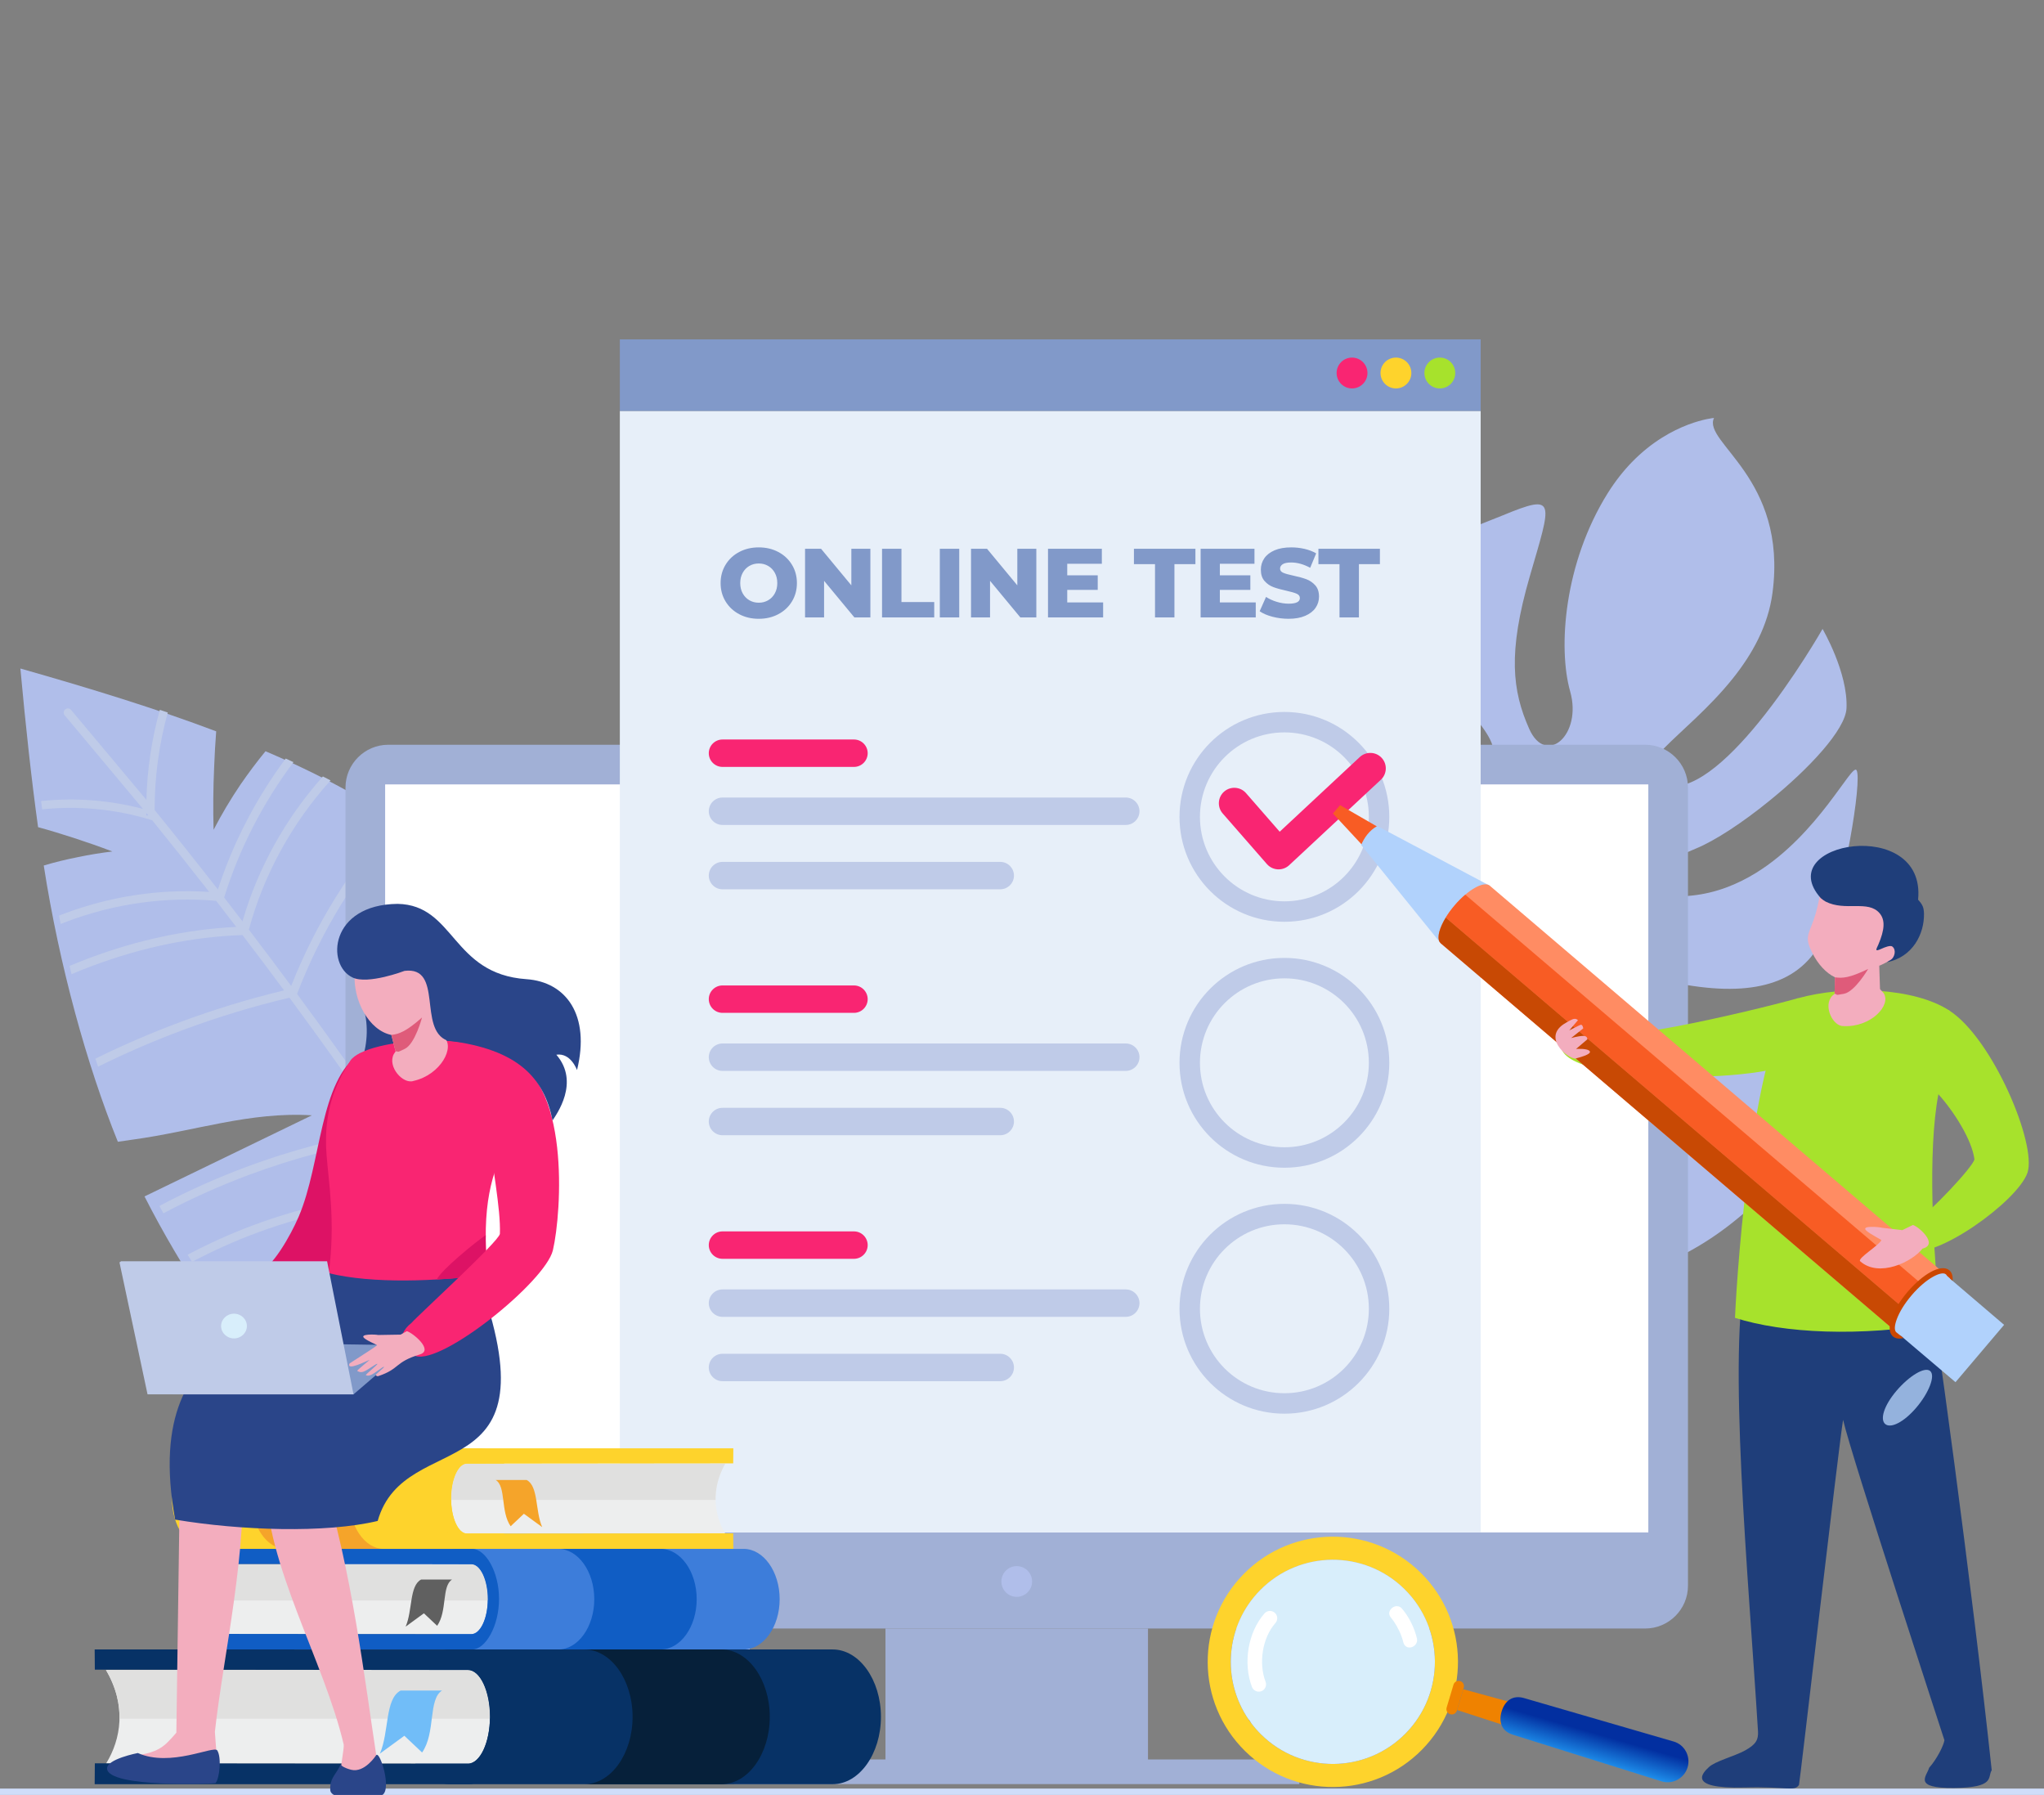 <?xml version="1.0" encoding="UTF-8"?>
<svg id="Layer_1" data-name="Layer 1" xmlns="http://www.w3.org/2000/svg" xmlns:xlink="http://www.w3.org/1999/xlink" viewBox="0 0 2278 2000">
  <rect x="0" y="0" width="2278" height="2000" fill="#808080" stroke="none"/>
  <defs>
    <clipPath id="clippath">
      <path d="m1851.77,1984.87l-165.8-51.98c-12.17-3.81-16.12-13.88-12.38-26.08,3.73-12.2,12.68-18.28,24.92-14.73l166.82,48.44c12.25,3.56,19.15,16.68,15.42,28.88-3.73,12.2-16.81,19.29-28.98,15.47" style="clip-rule: evenodd; fill: none;"/>
    </clipPath>
    <linearGradient id="linear-gradient" x1="1779.18" y1="1931.68" x2="1769" y2="1966.85" gradientUnits="userSpaceOnUse">
      <stop offset="0" stop-color="#022fa0"/>
      <stop offset=".68" stop-color="#187bdc"/>
      <stop offset="1" stop-color="#24a1fb"/>
    </linearGradient>
  </defs>
  <path d="m1986.47,1308.7c-51.91,60.39-128.69,114.66-210.58,115.52-156.87,1.56-181.88-150.59-181.88-150.59,0,0-33.24,91.54-157.93,86.67-124.77-4.9-201.82-160.59-181.13-241.59,21.32-83.32,50.05-66.95,104.87-48.52,54.9,18.45,137.05,120.05,180.51,90.99,43.46-29.05-16.58-54.89-114.58-87.18-98.07-32.32-156.32-97.83-128.52-184.16,27.77-86.26,104.14-137.67,116.43-57.56,12.25,80.19,81.68,196.11,149.93,200.82,68.25,4.7,53.74-60.9-23.55-77.16-77.21-16.23-96.98-88.05-113.28-164.65-16.37-76.62,20.15-129.37,88.91-154.09,68.75-24.72,24.33,41.65,58.79,176.14,34.47,134.5,83.63,69.87,90.05,31.98,6.53-37.93-65.28-68.22-74.83-155.44-9.58-87.14,23.98-90.46,84.78-115.5,60.84-25.1,54.92-16.65,30.33,68.25-24.56,84.83-19.31,127.21-.54,169.46,18.78,42.26,59.41,6.71,45.66-41.68-13.68-48.37-6.97-142.81,41.9-220.95,8.64-13.76,17.87-25.24,27.24-34.86,44.04-45.05,91.19-48.89,91.19-48.89-13.17,27.3,82.13,66.63,65.18,194.82-4.88,37.02-22.78,68.59-44.14,95.32-52.54,65.82-125.94,102.41-78.64,118.72,31.25,10.74,72.51-26.88,107.46-69.75,39.55-48.58,71.1-104.02,71.1-104.02,0,0,28.51,48.66,26.69,88.4-1.11,23.86-41.99,67.65-86.31,103.4-29.24,23.78-59.97,44.07-81.58,52.93-54.31,22.21-119.13,64.59-3.98,52.31,26.58-2.82,50.29-12.43,71.11-25.28,69.38-42.86,106.83-122.55,111.93-114.41,6.64,10.63-14.1,134.62-35.38,183.02-11.23,25.39-29.36,43.75-56.68,53.15-24.69,8.62-56.92,10.04-98.36,3.03-87.33-14.71-153.81,67.48-33.4,86.83,39.06,6.27,72.43-.13,100.25-9.51,58.12-19.62,92.54-52.41,105.7-10.94,9.32,29.34-17.32,89.68-64.7,144.95" style="fill: #b0beea;"/>
  <path d="m771.09,1383.19c16.68,51.93,29.55,105.38,38.28,159.24-37.38,11.37-73.84,25.76-108.91,42.8,37.31-8.28,75.87-11.01,113.89-8.34,14.67,111.43,34.42,259.52,9.58,364.85-72.8-25.42-168.5-96.68-237.75-140.76,26.2-21.69,52.97-42.37,80.54-62.02-39.95,9.68-79.17,22.14-117.44,37.41-68.61-47.28-133.37-102.62-191.31-163.97,44.74-32.98,94.13-60.04,143.1-86.84-64.02,2.83-127.53,15.26-188.04,36.56-24.72-29.14-47.76-59.22-69.13-90.33-3.57-5.2-7.05-10.43-10.56-15.75-27.77-41.99-51.67-82.35-72.29-122.92,10.02-4.85,20.05-9.71,30.07-14.56,52.11-25.22,104.37-50.59,156.49-75.81-68.93-4.32-131.09,17.75-199.63,27.06-5.54.74-11.14,1.6-16.64,2.42l-.03-.09c-34.47-85.18-65.09-195.62-82.56-307.74,12.39-3.7,25.02-6.77,37.76-9.27,12.76-2.71,25.85-4.83,38.73-6.37-14.25-5.41-28.67-10.44-43.29-15.19-13-4.23-26.24-8.28-39.52-11.9-7.43-53.64-13.78-112.06-19.72-176.77,78.93,22.43,151.51,44.77,218.23,70-1.03,13.13-1.75,26.25-2.26,39.4-1.06,23.45-1.3,46.9-.64,70.31,8.96-17.31,18.93-34.08,29.92-50.31,8.81-12.77,18.06-25.19,27.95-37.23,70.37,30.1,133.71,65.16,190.86,109.36-8.56,15.63-16.88,31.37-25.44,47.01-21.8,40.35-43.66,80.52-65.43,120.95,26.5-30.47,54.28-59.68,83.3-87.73,15.98-15.44,32.39-30.52,49.15-45.23,44.24,39.93,84.28,86.63,120.7,142.53,20.32,31.29,39.31,64.21,56.47,98.52-11.89,12.99-23.78,25.99-35.76,39.02-28.47,31.2-56.84,62.37-85.38,93.4,42.4-19.26,84.82-38.72,127.22-57.98,7.86-3.54,15.6-7.13,23.37-10.64,13.5,31.59,25.54,63.93,36.09,96.92" style="fill: #b0beea;"/>
  <path d="m163.05,905.92l2.17,2.67-2.13.04c-.02-.9-.03-1.8-.04-2.71m312.38,423.69l.44.66-.61-.24.17-.42ZM72.05,796.99c7.21,8.72,80.1,95.55,87.25,104.32-36.77-9.74-75.47-12.72-113.5-8.75l1.2,9.25c40.12-4.15,81.04-.34,119.41,11.2l3.19.96c21.44,26.42,42.61,53.04,63.54,79.85-55.75-3.62-110.3,5.09-160.84,23.91-2.18.81-4.35,1.64-6.51,2.49.6,3.12,1.2,6.23,1.8,9.32,2.64-1.05,5.3-2.07,7.97-3.07,51.89-19.32,108.05-27.73,165.33-22.72,7.51,9.66,14.98,19.36,22.42,29.08-55.25,2.62-110.25,14.77-162.74,34.32-7.73,2.88-15.41,5.92-23.02,9.11.71,3.08,1.43,6.15,2.16,9.2,7.97-3.37,16.01-6.56,24.11-9.58,53.74-20.01,110.09-32.11,166.42-34,15.6,20.44,31.05,40.98,46.35,61.64-39.34,9.48-78.12,21.33-116.04,35.45-32.08,11.95-63.56,25.52-94.25,40.66.99,2.98,1.99,5.96,3,8.92,30.76-15.22,62.32-28.86,94.51-40.84,38.81-14.45,78.52-26.5,118.8-36.04,35.93,48.68,71.04,97.96,105.34,147.79-52.75,8.74-104.12,22.42-153.44,40.79-33.28,12.39-65.64,26.92-96.86,43.5,1.47,2.73,2.97,5.45,4.48,8.18,30.82-16.37,62.77-30.7,95.64-42.94,50.11-18.66,102.36-32.44,156.04-41.03,13.48,19.67,26.83,39.43,40.05,59.27-65.21,2.06-130.12,15.06-191.37,37.87-25.16,9.37-49.71,20.4-73.41,33,1.62,2.65,3.26,5.29,4.91,7.95,23.17-12.29,47.16-23.05,71.75-32.21,62.05-23.12,127.93-35.98,193.97-37.44h.24c25.14,37.87,49.8,76.06,73.98,114.55-72.42,8.58-143.84,25.94-212.23,51.41-15.68,5.84-31.21,12.11-46.55,18.79,2.02,2.51,4.06,5.02,6.11,7.51,14.41-6.23,28.98-12.09,43.7-17.57,69.09-25.73,141.3-43.09,214.46-51.4,11.69,18.68,23.26,37.43,34.73,56.24-21.63,5.71-42.98,12.49-63.95,20.3-53.33,19.86-104.19,46.36-150.92,78.71,2.23,2.24,4.48,4.47,6.73,6.69,45.69-31.46,95.38-57.26,147.45-76.65,21.55-8.02,43.5-14.94,65.75-20.72,11.75,19.36,23.38,38.8,34.89,58.3-42.75,4.45-84.93,14.44-125.23,29.44-30.59,11.39-60.1,25.67-87.98,42.63,2.4,2.18,4.82,4.36,7.24,6.52,26.66-16.01,54.82-29.55,83.99-40.41,40.91-15.23,83.78-25.19,127.19-29.33,16.01,27.25,31.78,54.63,47.32,82.15-48.63.07-97.26,9.09-142.93,26.1-15.35,5.72-30.36,12.33-44.93,19.81,2.75,2.1,5.51,4.19,8.28,6.26,12.97-6.48,26.3-12.27,39.9-17.33,46.29-17.24,95.71-26.08,144.95-25.48,18.46,32.84,36.57,65.86,54.35,99.06-30.25-.38-60.59,5.02-89,15.6-9.18,3.42-18.16,7.38-26.87,11.87l8.91,5.97c6.92-3.37,14-6.4,21.22-9.09,28.97-10.79,60.04-15.98,90.8-14.89,60.55,113.61-5.6,32.08,46.82,149.62h10.2c-52.98-119.03,12.52-38.94-48.77-153.94,15.08-25.43,36.25-47.37,61.09-63.82-.24-3.53-.5-7.07-.76-10.6-26.29,16.49-48.9,38.76-65.42,64.88-17.82-33.27-35.97-66.37-54.47-99.27,31.48-31.13,68.24-57.08,108.19-76.56l-1.24-9.75c-41.19,19.69-79.12,46.09-111.69,77.89-15.87-28.12-31.99-56.11-48.36-83.95,34.57-51.72,83.17-94.42,139.02-122.74-.69-3.12-1.41-6.25-2.13-9.36-56.81,28.36-106.37,71.14-142.13,123.21-11.21-18.98-22.53-37.9-33.96-56.75,46.67-48.95,101.55-90.26,161.71-121.7-.88-3.05-1.77-6.09-2.68-9.12-60.97,31.64-116.62,73.23-164.05,122.57-11.61-19.07-23.34-38.08-35.19-57.01,48.01-56.6,108.65-102.87,176.11-134.6-1.09-2.93-2.19-5.84-3.3-8.75-68.03,31.89-129.25,78.27-177.99,135.07-24.96-39.72-50.42-79.13-76.39-118.21,33.45-82.54,85.74-157.7,151.46-218.75-1.75-2.63-3.5-5.24-5.27-7.83-65.66,60.71-118.17,135.24-152.43,217.23-12.77-19.13-25.65-38.19-38.66-57.16,35.91-80.26,85.91-154.46,146.94-218.52-2.02-2.4-4.04-4.79-6.08-7.15-60.74,63.61-110.73,137.13-147.04,216.69-33.79-49.08-68.38-97.62-103.76-145.59,26.65-69.76,66.59-134.66,116.97-190.38-2.59-1.77-5.2-3.52-7.82-5.25-49.38,54.86-88.82,118.42-115.7,186.74-15.57-21.02-31.29-41.93-47.16-62.72,16.5-61.3,48.15-118.75,91.05-166.3-2.84-1.49-5.69-2.96-8.56-4.42-41.45,46.48-72.45,102.03-89.59,161.44-6.79-8.86-13.6-17.71-20.45-26.53,16.78-54.01,43.08-105.28,77.25-150.86-2.88-1.33-5.76-2.66-8.67-3.98-32.93,44.27-58.58,93.75-75.53,145.89-23.19-29.75-46.69-59.25-70.5-88.52-.12-36.6,4.84-73.27,14.62-108.67l-8.85-2.99c-9.08,32.71-14.14,66.49-14.97,100.34-6.05-7.4-77.83-92.85-83.92-100.22-1.64-1.99-4.58-2.27-6.56-.62-1.99,1.64-2.27,4.58-.62,6.56Z" style="fill: #bfcbe8;"/>
  <path d="m432.7,829.84h1400.87c26.21,0,47.65,21.44,47.65,47.65v889.44c0,26.21-21.44,47.65-47.65,47.65H432.7c-26.21,0-47.65-21.44-47.65-47.65v-889.44c0-26.21,21.44-47.65,47.65-47.65" style="fill: #a1b0d6; fill-rule: evenodd;"/>
  <path d="m429.39,874.03h1407.48c.09,0,.16.07.16.16v833.15c0,.09-.07.16-.16.16H429.39c-.09,0-.16-.07-.16-.16v-833.15c0-.09.07-.16.16-.16" style="fill: #fff; fill-rule: evenodd;"/>
  <path d="m986.83,1814.58h292.6v145.87h154.89c7.51,0,13.67,6.11,13.74,13.61h0v13.86h-629.85v-13.86h0c.07-7.5,6.22-13.61,13.74-13.61h154.89v-145.87Z" style="fill: #a1b0d6; fill-rule: evenodd;"/>
  <path d="m1133.13,1745.06c9.46,0,17.12,7.66,17.12,17.12s-7.66,17.12-17.12,17.12-17.12-7.66-17.12-17.12,7.66-17.12,17.12-17.12" style="fill: #b0beea; fill-rule: evenodd;"/>
  <rect y="1992.93" width="2355.96" height="7.26" style="fill: #cfddf9;"/>
  <rect x="690.8" y="457.85" width="959.38" height="1249.64" style="fill: #e7eff9;"/>
  <path d="m1497.99,843.64c-17.03-17.03-40.56-27.57-66.55-27.57s-49.52,10.53-66.55,27.57c-17.03,17.03-27.57,40.56-27.57,66.55s10.53,49.52,27.57,66.55c17.03,17.03,40.56,27.57,66.55,27.57s49.52-10.53,66.55-27.57c17.03-17.03,27.57-40.56,27.57-66.55s-10.53-49.52-27.57-66.55m-66.55-50.34c32.28,0,61.5,13.08,82.66,34.24,21.16,21.15,34.24,50.38,34.24,82.66s-13.09,61.5-34.24,82.66c-21.15,21.15-50.38,34.24-82.66,34.24s-61.5-13.09-82.66-34.24c-21.15-21.15-34.24-50.38-34.24-82.66s13.09-61.5,34.24-82.66c21.15-21.15,50.38-34.24,82.66-34.24Z" style="fill: #bfcbe8;"/>
  <path d="m1492.85,628.61h-23.5v-17.16h68.53v17.16h-23.39v59.35h-21.64v-59.35Zm-56.73,60.88c-6.19,0-12.21-.77-18.04-2.3-5.83-1.53-10.57-3.57-14.21-6.12l7.1-15.96c3.42,2.26,7.4,4.08,11.91,5.46,4.52,1.38,8.96,2.08,13.34,2.08,8.31,0,12.46-2.08,12.46-6.23,0-2.19-1.18-3.81-3.55-4.86-2.37-1.06-6.18-2.17-11.42-3.33-5.76-1.24-10.57-2.57-14.43-3.99-3.86-1.42-7.18-3.7-9.95-6.83-2.77-3.13-4.15-7.36-4.15-12.68,0-4.66,1.28-8.87,3.83-12.62,2.55-3.75,6.36-6.72,11.42-8.91,5.06-2.19,11.28-3.28,18.64-3.28,5.03,0,9.98.56,14.87,1.69,4.88,1.13,9.18,2.79,12.9,4.97l-6.67,16.07c-7.29-3.94-14.36-5.9-21.21-5.9-4.3,0-7.43.64-9.4,1.91-1.97,1.28-2.95,2.93-2.95,4.97s1.17,3.57,3.5,4.59c2.33,1.02,6.08,2.08,11.26,3.17,5.83,1.24,10.66,2.57,14.48,3.99,3.83,1.42,7.14,3.68,9.95,6.78,2.81,3.1,4.21,7.31,4.21,12.62,0,4.59-1.28,8.74-3.83,12.46-2.55,3.72-6.38,6.69-11.48,8.91-5.1,2.22-11.29,3.33-18.58,3.33Zm-36.62-18.25v16.72h-61.43v-76.51h60.01v16.72h-38.58v12.9h33.99v16.18h-33.99v13.99h40.01Zm-112.26-42.63h-23.5v-17.16h68.53v17.16h-23.39v59.35h-21.64v-59.35Zm-57.83,42.63v16.72h-61.43v-76.51h60.01v16.72h-38.58v12.9h33.99v16.18h-33.99v13.99h40.01Zm-74.44-59.79v76.51h-17.82l-33.77-40.77v40.77h-21.2v-76.51h17.82l33.78,40.77v-40.77h21.2Zm-107.56,0h21.64v76.51h-21.64v-76.51Zm-64.39,0h21.64v59.35h36.51v17.16h-58.15v-76.51Zm-13.01,0v76.51h-17.82l-33.78-40.77v40.77h-21.2v-76.51h17.82l33.78,40.77v-40.77h21.2Zm-124.39,60.12c3.86,0,7.36-.91,10.49-2.73,3.13-1.82,5.61-4.39,7.43-7.71,1.82-3.32,2.73-7.12,2.73-11.42s-.91-8.11-2.73-11.42c-1.82-3.32-4.3-5.88-7.43-7.71-3.13-1.82-6.63-2.73-10.49-2.73s-7.36.91-10.49,2.73c-3.13,1.82-5.61,4.39-7.43,7.71-1.82,3.32-2.73,7.12-2.73,11.42s.91,8.11,2.73,11.42c1.82,3.32,4.3,5.88,7.43,7.71,3.13,1.82,6.63,2.73,10.49,2.73Zm0,17.93c-8.09,0-15.36-1.71-21.81-5.14-6.45-3.43-11.51-8.16-15.19-14.21-3.68-6.05-5.52-12.86-5.52-20.44s1.84-14.39,5.52-20.44c3.68-6.05,8.74-10.78,15.19-14.21,6.45-3.43,13.72-5.14,21.81-5.14s15.36,1.71,21.81,5.14c6.45,3.42,11.51,8.16,15.19,14.21,3.68,6.05,5.52,12.86,5.52,20.44s-1.84,14.39-5.52,20.44c-3.68,6.05-8.74,10.78-15.19,14.21-6.45,3.42-13.72,5.14-21.81,5.14Z" style="fill: #8199c9;"/>
  <path d="m1426.2,926.76l89.25-83.22c6.97-6.47,17.9-6.08,24.38.89,6.48,6.97,6.09,17.91-.89,24.39l-102.39,95.42-.25.21c-7.13,6.24-18.08,5.51-24.32-1.61l-49.33-56.46c-6.25-7.13-5.52-18.09,1.62-24.33,7.13-6.24,18.08-5.51,24.32,1.61l37.62,43.11Z" style="fill: #f92572; fill-rule: evenodd;"/>
  <path d="m1497.99,1117.69c-17.03-17.03-40.56-27.57-66.55-27.57s-49.52,10.53-66.55,27.57c-17.03,17.03-27.57,40.56-27.57,66.55s10.53,49.52,27.57,66.55c17.03,17.03,40.56,27.57,66.55,27.57s49.52-10.53,66.55-27.57c17.03-17.03,27.57-40.56,27.57-66.55s-10.53-49.52-27.57-66.55m-66.55-50.34c32.28,0,61.5,13.09,82.66,34.24,21.15,21.15,34.24,50.38,34.24,82.66s-13.09,61.5-34.24,82.66c-21.15,21.16-50.38,34.24-82.66,34.24s-61.5-13.09-82.66-34.24c-21.15-21.15-34.24-50.38-34.24-82.66s13.09-61.5,34.24-82.66c21.15-21.15,50.38-34.24,82.66-34.24Z" style="fill: #bfcbe8;"/>
  <path d="m1497.99,1391.74c-17.03-17.03-40.56-27.57-66.55-27.57s-49.52,10.53-66.55,27.57c-17.03,17.03-27.57,40.56-27.57,66.55s10.53,49.52,27.57,66.55c17.03,17.03,40.56,27.57,66.55,27.57s49.52-10.53,66.55-27.57c17.03-17.03,27.57-40.56,27.57-66.55s-10.53-49.52-27.57-66.55m-66.55-50.34c32.28,0,61.5,13.08,82.66,34.24,21.16,21.15,34.24,50.38,34.24,82.66s-13.09,61.5-34.24,82.66c-21.15,21.15-50.38,34.24-82.66,34.24s-61.5-13.09-82.66-34.24c-21.15-21.15-34.24-50.38-34.24-82.66s13.09-61.5,34.24-82.66c21.15-21.15,50.38-34.24,82.66-34.24Z" style="fill: #bfcbe8;"/>
  <path d="m805.2,823.99h146.55c8.4,0,15.27,6.87,15.27,15.27s-6.87,15.27-15.27,15.27h-146.55c-8.4,0-15.27-6.87-15.27-15.27s6.87-15.27,15.27-15.27" style="fill: #f92572; fill-rule: evenodd;"/>
  <path d="m805.2,888.66h449.47c8.4,0,15.27,6.87,15.27,15.27s-6.87,15.27-15.27,15.27h-449.47c-8.4,0-15.27-6.87-15.27-15.27s6.87-15.27,15.27-15.27" style="fill: #bfcbe8; fill-rule: evenodd;"/>
  <path d="m805.2,960.36h309.58c8.4,0,15.27,6.87,15.27,15.27s-6.87,15.27-15.27,15.27h-309.58c-8.4,0-15.27-6.87-15.27-15.27s6.87-15.27,15.27-15.27" style="fill: #bfcbe8; fill-rule: evenodd;"/>
  <path d="m805.2,1098.04h146.55c8.4,0,15.27,6.87,15.27,15.27s-6.87,15.27-15.27,15.27h-146.55c-8.4,0-15.27-6.87-15.27-15.27s6.87-15.27,15.27-15.27" style="fill: #f92572; fill-rule: evenodd;"/>
  <path d="m805.2,1372.09h146.55c8.4,0,15.27,6.87,15.27,15.27s-6.87,15.27-15.27,15.27h-146.55c-8.4,0-15.27-6.87-15.27-15.27s6.87-15.27,15.27-15.27" style="fill: #f92572; fill-rule: evenodd;"/>
  <path d="m805.2,1162.71h449.47c8.4,0,15.27,6.87,15.27,15.27s-6.87,15.27-15.27,15.27h-449.47c-8.4,0-15.27-6.87-15.27-15.27s6.87-15.27,15.27-15.27" style="fill: #bfcbe8; fill-rule: evenodd;"/>
  <path d="m805.2,1436.75h449.47c8.4,0,15.27,6.87,15.27,15.27s-6.87,15.27-15.27,15.27h-449.47c-8.4,0-15.27-6.87-15.27-15.27s6.87-15.27,15.27-15.27" style="fill: #bfcbe8; fill-rule: evenodd;"/>
  <path d="m805.2,1234.4h309.58c8.4,0,15.27,6.87,15.27,15.27s-6.87,15.27-15.27,15.27h-309.58c-8.4,0-15.27-6.87-15.27-15.27s6.87-15.27,15.27-15.27" style="fill: #bfcbe8; fill-rule: evenodd;"/>
  <path d="m805.2,1508.45h309.58c8.4,0,15.27,6.87,15.27,15.27s-6.87,15.27-15.27,15.27h-309.58c-8.4,0-15.27-6.87-15.27-15.27s6.87-15.27,15.27-15.27" style="fill: #bfcbe8; fill-rule: evenodd;"/>
  <rect x="690.8" y="378.16" width="959.38" height="79.7" style="fill: #8199c9;"/>
  <path d="m1506.82,398.44c9.49,0,17.19,7.69,17.19,17.19s-7.7,17.19-17.19,17.19-17.19-7.69-17.19-17.19,7.69-17.19,17.19-17.19" style="fill: #f92572; fill-rule: evenodd;"/>
  <path d="m1555.74,398.44c9.49,0,17.19,7.69,17.19,17.19s-7.69,17.19-17.19,17.19-17.19-7.69-17.19-17.19,7.69-17.19,17.19-17.19" style="fill: #fed32c; fill-rule: evenodd;"/>
  <path d="m1604.66,398.44c9.49,0,17.19,7.69,17.19,17.19s-7.69,17.19-17.19,17.19-17.19-7.69-17.19-17.19,7.69-17.19,17.19-17.19" style="fill: #a7e22c; fill-rule: evenodd;"/>
  <path d="m1946.52,1413.08c-21.53,94.48,1.99,341.58,12.75,516.25.41,8.7-1.69,14.19-14.61,21.23-11.58,6.33-33.24,11.88-40.09,18.43-4.94,4.72-27.8,24.5,39.87,22.72,48.07-1.26,55.36,4.91,60.51-2.9.72-1.09,44.14-376.67,49.14-406.76,8.59,38.35,112.97,356.79,112.94,357-.8,5.79-8.49,21.16-17.05,30.72-2.62,9.38-18.87,22.87,27.73,22.47,46.61-.4,37.03-12.18,42.02-19.74-20.68-194.49-64.99-524-75.42-575.75l-2.91-2.69c-8.31-332.91-171.36-219.25-155.44-17.71,1.8,22.77-31.44,5.34-39.44,36.74" style="fill: #1f3e7a; fill-rule: evenodd;"/>
  <path d="m2009.41,1175.99c-14.8,32.48-277.75,35.41-269.49-13.28,2.78-16.36,10.91-24.14,19.02-12.87,14.7,19.56,191.89-22.92,244.06-37.35,4.9-3.16,20.73,41.93,6.4,63.5" style="fill: #a7e22c; fill-rule: evenodd;"/>
  <path d="m2160.29,1219.26c-12.05,64.28-6.37,171.58,2.74,254.96-90.71,15.58-175.24,11.44-229.41-5.8,2.54-59.86,21.47-318.57,69.39-355.93,54.4-15.25,130.86-11.74,169.44,13.47,4.13,2.7-10.75,85.72-12.16,93.3" style="fill: #a7e22c; fill-rule: evenodd;"/>
  <path d="m2019.69,1061.66c6.38,12.7,15.31,22.48,25.28,27.26l-.34,18.45-2.69,2.28c-10.51,11.26.87,34.39,12.84,33.68,30.27,1.49,53.52-23.33,44.42-36.81l-3.95-4.41-.87-26.11c1.56-.09,12.93-6.55,16.32-7.59,3.38-1.04,8.35-7.56,8.68-14.45.33-6.88-10.31-4.65-10.31-4.65,12.89-17.63,27.48-32.04,8.56-47.92-18.92-15.88-62.38-25.15-62.38-25.15l-26.16-9.07c3.33,9.03-1.12,39.14-7.84,57.94-6.02,16.87-10.11,19.49-1.55,36.53" style="fill: #f3adbe;"/>
  <path d="m2082.05,1079.64s-14.8,25.38-26.95,27.67c-12.15,2.3-5.94.6-10.47.06l.34-18.45c8.37,1.35,16.57.68,37.08-9.29" style="fill: #df5b7a; fill-rule: evenodd;"/>
  <path d="m2034.52,1004.55c22.04,11.29,47.42-2.1,60.26,13.01,6.36,7.49,5.72,18.28-1.4,34.95-2.1,4.91-4.9,8.53,3.4,4.69,3.81-1.76,10.08-4.23,12.22-2.5,4.77,3.85,2.36,11.95-1.44,14.56-1.7,1.16-4.91,2.9-4.91,2.9,29.65-5.62,42-32.37,41.59-53.91-.14-7.3-1.56-10.17-6.57-15.79,9.35-93.8-164.32-64.31-108.41-1.7,1.58,1.39,3.34,2.66,5.27,3.77" style="fill: #1f3e7a; fill-rule: evenodd;"/>
  <path d="m2172.45,1125.96c48.24,31.13,97.76,148.85,87.13,180.77-11.06,32.05-103.33,97.66-130.88,86.13-12.94-5.42-5.89-15.81.79-26.77,24.84-17.86,69.32-66.23,70.99-74.19-2.61-21.39-22.54-53.13-40.45-72.94-27.12-30-32.8-111.59,12.42-93.01" style="fill: #a7e22c; fill-rule: evenodd;"/>
  <polygon points="1493.5 897.12 1485.53 906.46 1524.15 948.05 1543.11 925.8 1493.5 897.12" style="fill: #f85c24; fill-rule: evenodd;"/>
  <path d="m1660.4,986.94l-125.44-66.55c-8.97,4.96-14.41,12.83-17.99,21.1l88.73,109.59,42.31-38.47,12.4-25.67Z" style="fill: #b1d2fc; fill-rule: evenodd;"/>
  <path d="m1605.7,1051.08l508.03,433.3,54.7-64.14-508.03-433.3c-6.58-5.62-24.17,4.19-39.27,21.9-15.11,17.71-22.01,36.62-15.43,42.24" style="fill: #ff8c63; fill-rule: evenodd;"/>
  <path d="m2144.12,1448.74l7.82-9.17-518.9-442.69c-3.98,3.38-8.03,7.41-11.91,11.96-3.86,4.52-7.18,9.13-9.89,13.57l518.91,442.7,13.96-16.37Z" style="fill: #f85c24; fill-rule: evenodd;"/>
  <path d="m2129.16,1442.14c-15.11,17.71-22.01,36.62-15.43,42.24,6.58,5.62,24.17-4.19,39.27-21.9,15.11-17.71,22.01-36.62,15.43-42.24-6.58-5.62-24.17,4.19-39.27,21.9" style="fill: #f4d81e; fill-rule: evenodd;"/>
  <path d="m2113.73,1484.38l-508.03-433.3-1.4-1.73c-2.84-5.13-.02-15.49,6.95-26.94l13.4,11.43,494.58,421.94c-7.83,12.9-10.39,24.42-5.5,28.59" style="fill: #c84904; fill-rule: evenodd;"/>
  <path d="m2179.37,1540.1l-60.79-51.6c-2.89.36-5.29-.13-7.01-1.59-7.1-6.06.35-26.46,16.65-45.56,16.29-19.1,35.26-29.68,42.36-23.63,1.78,1.52,2.65,3.95,2.69,7.03l60.27,51.46-54.18,63.9Z" style="fill: #b1d2fc; fill-rule: evenodd;"/>
  <path d="m2125.97,1439.44c-8.36,9.81-14.48,20.01-17.61,28.57-3.24,8.86-3.29,16.28.53,20.38l.02.1c.29.24.65.59.96.81,2.85,2.3,6.85,2.75,11.54,1.62l-7.64-6.14-.43-.27c-2.35-2.23-1.98-7.59.55-14.5,2.88-7.9,8.62-17.42,16.51-26.69l.08-.09c7.91-9.28,16.44-16.47,23.82-20.58,6.56-3.66,11.88-4.85,14.39-2.71.46.4.83.91,1.11,1.52l6.31,5.58c.45-5.05-.68-9.1-3.59-11.59l-.21-.18c-4.61-3.71-12.23-2.6-20.87,2.22-7.95,4.43-17.06,12.09-25.43,21.91l-.02.02Z" style="fill: #cb4700;"/>
  <path d="m2113.64,1549.65c-13.97,16.38-18.69,31.9-12.6,37.09,6.09,5.19,20.68-1.91,34.65-18.29,13.97-16.38,21.54-35.6,15.45-40.8-6.09-5.19-23.53,5.62-37.5,21.99" style="fill: #94b2dd; fill-rule: evenodd;"/>
  <path d="m1757.24,1179.07s16.64-3.98,14.59-7.6c-2.05-3.62-15.32-2.68-15.32-2.68l12.56-10.72s.45-3.97-4.82-3.82c-5.27.16-13.24,2.38-13.24,2.38l13.48-10.75s-.61-4.94-3.16-3.91c-2.55,1.03-12.4,6.15-12.4,6.15l9.67-11.38s-2.17-2.68-6.33-.88c-4.16,1.8-9.97,5.56-9.97,5.56-24.42,16.77,9.4,41.63,14.94,37.64" style="fill: #f3adbe;"/>
  <path d="m2131.92,1364.92l-11.81,5.74-22.45-2.59c-3.28-.96-24.07-2.85-17.79,3.04,4.41,4.14,17.06,10.21,16.84,10.76-2.11,5.54-27.13,20.33-23.57,23.5,20.95,18.63,58.02.7,69.45-14.1,18.23-4.52-3.92-24.38-10.67-26.35" style="fill: #f3adbe;"/>
  <path d="m230.05,1613.77h304.44c21.12,0,38.4,25.22,38.4,56.04h0c0,30.82-17.28,56.04-38.4,56.04H230.05c-21.12,0-38.4-25.22-38.4-56.04h0c0-30.82,17.28-56.04,38.4-56.04" style="fill: #fed32c; fill-rule: evenodd;"/>
  <path d="m318.49,1613.77h109.16c-21.12,0-38.41,25.22-38.41,56.04h0c0,30.82,17.28,56.04,38.41,56.04h-109.16c-21.12,0-38.41-25.22-38.41-56.04h0c0-30.82,17.28-56.04,38.41-56.04" style="fill: #f5a42a; fill-rule: evenodd;"/>
  <path d="m520.29,1708.77h287.99c-11.94-20.06-16.6-48.57,0-77.92h-287.99c-9.64,0-17.55,17.56-17.55,38.96s7.91,38.96,17.55,38.96" style="fill: #edeeee; fill-rule: evenodd;"/>
  <path d="m797.52,1671.32c-.22-12.75,2.87-26.52,10.76-40.47h-287.99c-9.64,0-17.55,17.56-17.55,38.96,0,.5,0,1.01.01,1.51h294.77Z" style="fill: #e0e0df; fill-rule: evenodd;"/>
  <path d="m817.28,1725.85h-297.95c-13.88,0-28.56-25.55-28.56-56.37s14.68-55.7,28.56-55.7h297.95l-.13,16.79-296.86.29c-9.64.01-17.55,17.56-17.55,38.96s7.91,38.96,17.55,38.96l296.86-.29.13,17.36Z" style="fill: #fed32c; fill-rule: evenodd;"/>
  <path d="m828.77,1725.85h-318.31c-22.09,0-40.15,25.22-40.15,56.04h0c0,30.82,18.07,56.04,40.15,56.04h318.31c22.08,0,40.15-25.22,40.15-56.04h0c0-30.82-18.07-56.04-40.15-56.04" style="fill: #3d7dda; fill-rule: evenodd;"/>
  <path d="m736.29,1725.85h-114.14c22.09,0,40.16,25.22,40.16,56.04h0c0,30.82-18.07,56.04-40.16,56.04h114.14c22.08,0,40.16-25.22,40.16-56.04h0c0-30.82-18.07-56.04-40.16-56.04" style="fill: #105dc4; fill-rule: evenodd;"/>
  <path d="m525.3,1820.85H224.18c12.49-20.06,17.36-48.57,0-77.92h301.12c10.08,0,18.35,17.56,18.35,38.96s-8.27,38.96-18.35,38.96" style="fill: #edeeee; fill-rule: evenodd;"/>
  <path d="m235.43,1783.4c.22-12.75-3-26.52-11.25-40.47h301.12c10.08,0,18.35,17.56,18.35,38.96,0,.5,0,1.01-.02,1.51H235.43Z" style="fill: #e0e0df; fill-rule: evenodd;"/>
  <path d="m214.77,1837.92h311.53c14.51,0,29.86-25.55,29.86-56.37s-15.35-55.7-29.86-55.7H214.77l.14,16.79,310.39.29c10.08.01,18.35,17.56,18.35,38.96s-8.27,38.96-18.35,38.96l-310.39-.29-.14,17.36Z" style="fill: #105dc4; fill-rule: evenodd;"/>
  <path d="m503.78,1760.03h-34.47c-13.22,6.94-9.4,34.45-17.25,52.47l20.36-14.87,14.77,13.92c11.45-16.34,4.9-44.21,16.59-51.52" style="fill: #606060; fill-rule: evenodd;"/>
  <path d="m928,1837.92h-426.4c-29.59,0-53.79,33.78-53.79,75.06h0c0,41.29,24.21,75.07,53.79,75.07h426.4c29.58,0,53.79-33.78,53.79-75.07h0c0-41.29-24.2-75.07-53.79-75.07" style="fill: #073266; fill-rule: evenodd;"/>
  <path d="m804.12,1837.92h-152.9c29.59,0,53.79,33.78,53.79,75.07h0c0,41.29-24.21,75.07-53.79,75.07h152.9c29.58,0,53.79-33.78,53.79-75.07h0c0-41.29-24.21-75.07-53.79-75.07" style="fill: #06203a; fill-rule: evenodd;"/>
  <path d="m521.48,1965.18H118.11c16.73-26.88,23.25-65.06,0-104.38h403.37c13.5,0,24.58,23.52,24.58,52.19s-11.07,52.19-24.58,52.19" style="fill: #edeeee; fill-rule: evenodd;"/>
  <path d="m133.18,1915.01c.3-17.08-4.02-35.52-15.07-54.21h403.37c13.5,0,24.58,23.52,24.58,52.19,0,.68,0,1.35-.02,2.02H133.18Z" style="fill: #e0e0df; fill-rule: evenodd;"/>
  <path d="m105.51,1988.05h417.32c19.44,0,40-34.22,40-75.51s-20.56-74.62-40-74.62H105.51l.18,22.49,415.79.39c13.5.01,24.58,23.52,24.58,52.19s-11.07,52.19-24.58,52.19l-415.79-.39-.18,23.26Z" style="fill: #073266; fill-rule: evenodd;"/>
  <path d="m492.65,1883.71h-46.17c-17.72,9.3-12.6,46.15-23.11,70.29l27.27-19.93,19.78,18.65c15.34-21.88,6.56-59.23,22.23-69.02" style="fill: #71bdf8; fill-rule: evenodd;"/>
  <path d="m552.52,1649.11h34.47c13.22,6.94,9.4,34.45,17.25,52.47l-20.36-14.87-14.77,13.92c-11.45-16.34-4.9-44.21-16.59-51.52" style="fill: #f5a42a; fill-rule: evenodd;"/>
  <path d="m1405.57,1932.74c44.74,44.1,116.77,43.58,160.87-1.17,44.1-44.74,43.58-116.77-1.17-160.87-44.74-44.1-116.77-43.58-160.87,1.17-44.1,44.74-43.58,116.77,1.17,160.87m-18.05,18.31c54.86,54.07,143.16,53.43,197.23-1.43,54.07-54.86,53.43-143.16-1.43-197.23-54.86-54.07-143.16-53.43-197.23,1.43-54.07,54.86-53.43,143.16,1.43,197.23Z" style="fill: #fed32c; fill-rule: evenodd;"/>
  <path d="m1623.86,1905.41l6.95-23.17,237.17,64.93c8.41,2.3,13.6,13.25,11.09,21.61-2.51,8.36-13.04,15.11-21.34,12.42l-233.87-75.8Z" style="fill: #ef8200; fill-rule: evenodd;"/>
  <path d="m1612.25,1902.68l7.67-25.57c.94-3.14,4.28-4.93,7.41-3.99,3.14.94,4.93,4.27,3.99,7.41l-7.67,25.57c-.94,3.14-4.28,4.93-7.41,3.99-3.14-.94-4.93-4.27-3.99-7.41" style="fill: #ef8200; fill-rule: evenodd;"/>
  <g style="clip-path: url(#clippath);">
    <rect x="1669.86" y="1888.53" width="214.63" height="100.16" style="fill: url(#linear-gradient);"/>
  </g>
  <path d="m1404.4,1771.87c-38.92,39.49-43.08,100.23-12.77,144.26l.23-.14,2.96,4.55c3.24,4.26,6.83,8.34,10.75,12.21,44.74,44.1,116.77,43.58,160.87-1.17,44.1-44.75,43.58-116.77-1.17-160.87-44.74-44.1-116.77-43.58-160.87,1.17" style="fill: #d8eefb; fill-rule: evenodd;"/>
  <path d="m1409.27,1797.74c2.96-3.36,8.09-3.68,11.44-.72,3.36,2.96,3.68,8.09.72,11.44-14.69,16.71-18.86,44.83-10.97,65.44,1.61,4.18-.47,8.88-4.65,10.5-4.18,1.61-8.88-.47-10.5-4.65-5.04-13.17-6.23-28.56-3.75-43.24,2.42-14.34,8.38-28.15,17.71-38.77" style="fill: #fff;"/>
  <path d="m1553.18,1806.32c4.84,7.14,8.86,15.52,10.73,23.36,1.03,4.36,4.45,6.88,8.82,5.85,4.36-1.03,7.48-5.38,6.45-9.75-2.87-12.01-8.6-23.86-17.06-33.79-4.77-4.59-11.1-1.72-13.22,2.87-2.3,4.98,1.74,7.72,4.27,11.45" style="fill: #fff;"/>
  <path d="m397.47,1083.51s-.62,13.83,6.5,35.44c7.12,21.61,5.73,42.15-.41,63.02-6.14,20.87,11.95,57.06,16.36,58.53,4.42,1.47,61.39,11.79,73.17,10.8,11.79-.98,66.3-64.83,66.3-64.83l-5.89-55.99-156.04-46.98Z" style="fill: #2a4589; fill-rule: evenodd;"/>
  <path d="m312.13,1506.16l-110.7,77.83-4.89,346.66c-.84.97-1.67,1.93-2.49,2.86-.64.74-1.27,1.45-1.91,2.16-1.52,1.71-3.02,3.32-4.52,4.81-.67.68-1.34,1.35-2.03,1.98-11.02,10.36-24.33,12.02-35.26,13.79-8.47,1.37-14.94,1.85-21.46,12.51-.21.33-.37.67-.5,1.02-1.51,3.87,1.21,8.33,5.58,8.58l98.65,4.73c4.86.27,9.02-3.13,9.89-7.72.12-.65.19-1.32.17-2l-3.16-43.48s0-.07-.01-.18c9.04-83.66,37.77-205.05,30-304.23,0,0,121.59-142.49,121.57-146.99-.02-4.48-78.93,27.66-78.93,27.66" style="fill: #f3adbe;"/>
  <path d="m313.35,1554.81c4.29,37.02-21.54,58.99-17.25,96.02.06,92.7,65.01,199.5,86.98,293.1.73,3.1-4.8,32.54-4.17,35.61,9.75,10.43,37.56,25.15,40.54-22.96-12.44-80.82-27.9-211.44-59.91-309.77l20.21-98.03-66.39,6.02Z" style="fill: #f3adbe;"/>
  <path d="m366.35,1418.63c-21.35,70.87-213.53,41.09-171.16,274.59,72.57,12.18,167.81,15.36,225.73,1.5,30.43-107.17,201.58-27.63,111.23-273.53-18.5-43.22-158.97-30.22-165.8-2.56" style="fill: #2a4589; fill-rule: evenodd;"/>
  <path d="m378.34,1235.51s32.35,112.46,10.84,163.49c-2.74,6.5-13.17,9.06-22.32,18.11-19.58,19.38-44.73,46.31-56.35,49.01-42.26,9.8-61.43,1.77-57.12-25.97,1.34-8.59,17.14-17.01,34.77-22.49,15.19-4.72,35.75-41.06,44.66-61.84,25.8-60.22,22.94-151.84,68.45-182.08,5.18-3.34-7.78,38.96-22.93,61.77" style="fill: #dd1265; fill-rule: evenodd;"/>
  <path d="m581.91,1191.74c18.85,76.93-55.07,73-37.96,228.31-56.57,7.86-128.96,10.56-177.59-1.41,7.78-57.14-.26-101.88-2.51-133.08-3.4-46.94,9.84-77.74,26.58-103.67,16.64-25.76,159.62-37.66,191.49,9.85" style="fill: #f92572; fill-rule: evenodd;"/>
  <path d="m541.36,1376.25c-.63,16.28.26,22.65,2.59,43.79-20.88,2.9-33.94,4.59-57.14,5.6,4.71-10.38,43.21-41.81,54.55-49.4" style="fill: #dd1265; fill-rule: evenodd;"/>
  <path d="m436.13,1153.18l4.75,18.39-2.03,3c-7.32,14.07,10.35,33.86,22.02,29.85,30.43-6.87,46.63-37.89,33.89-48.74l-5.13-3.28-8.07-25.65c1.53-.52,11.01-10.06,14.08-12.02,3.06-1.97,6.19-9.8,4.63-16.72-1.57-6.92-11.5-1.77-11.5-1.77,7.91-21.04,18.41-39.34-4.73-49.87-23.14-10.53-68.79-7.73-68.79-7.73l-28.44-1.78c5.79,8.03,9.98,27.51,8.5,48.01-2.09,29.13,15.52,63.22,40.81,68.3" style="fill: #f3adbe; fill-rule: evenodd;"/>
  <path d="m470.34,1133.75s-7.67,29.24-19.09,34.87c-11.41,5.63-5.73,2.23-10.37,2.95l-4.75-18.39c8.67-.97,16.62-3.89,34.2-19.43" style="fill: #df5b7a; fill-rule: evenodd;"/>
  <path d="m565.44,1178.93c70.19,21.76,60.73,171.4,50.73,214.28-8.51,34.82-122.85,127.22-152.98,117.77-14.53-4.56-24.15-21.53-4.37-37.14,6.91-8.12,97.31-90.5,98.3-99.04,2.27-55.16-40.46-199,8.33-195.86" style="fill: #f92572; fill-rule: evenodd;"/>
  <polygon points="274.21 1496.31 457.59 1499.06 393.99 1553.67 192.42 1553.67 274.21 1496.31" style="fill: #8199c9; fill-rule: evenodd;"/>
  <polygon points="134.96 1405.36 364.53 1405.36 393.99 1553.67 164.43 1553.67 133.16 1406.61 134.96 1405.36" style="fill: #bfcbe8; fill-rule: evenodd;"/>
  <path d="m453.43,1483.26l-6.96,3.84-25,.42c-2.93-.7-21.32-1.41-15.53,3.49,4.07,3.45,14.49,7.52,14.32,8.02-8.3,6.19-30.68,19.89-30.9,20.48-3.11,8.33,18.92-2.96,22.42-4.24.92-.34-14.41,11.76-13.62,12.25.96.59,3.44,2.25,7.28.74,4.7-1.85,13.98-9.14,15.08-8.62,1.15.53-13.84,12.26-12.73,12.67.86.32,2.58,1.04,5.49-.2,4.81-2.05,13.27-9.44,14.59-9.18,1.37.26-8.75,7.77-8.97,9.03-.15.88,1.56,1.74,2.48,1.44,24.66-8.21,18.06-15.58,46.55-24.22,15.85-4.81-8.46-24.49-14.5-25.91" style="fill: #f3adbe; fill-rule: evenodd;"/>
  <path d="m450.86,1081.8s-40.73,15.55-57.96,7.38c-29.76-14.15-25.24-81.28,50.17-82.04,64.08,1.12,60.06,78.13,143.63,83.91,44.32,3.06,71.38,40.1,56.39,101.24-.12.14-6.71-19.47-23.07-17.08,26.67,30.81-.19,66.95-4.2,73.2-9.54-46.75-37.59-79.4-117.27-88.93-33.11-12.52-3.98-83.06-47.68-77.68" style="fill: #2a4589; fill-rule: evenodd;"/>
  <path d="m153.62,1953.31s-35.02,6.76-34.31,17.45c1.41,21.58,120.14,16.83,120.83,16.1,4.58-4.85,6.99-28.88,1.94-36.51-3.75-5.67-52.04,19.25-88.46,2.96" style="fill: #2a4589; fill-rule: evenodd;"/>
  <path d="m368.07,1994.51c.75,13.74,50.38,9.79,57.84,5.67,11.1-6.13-2.42-49.34-6.61-44.54,0,0-12.94,20.37-28.24,16.26-15.3-4.11-9.93-8.66-12.55-3.5-4.89,9.66-11.12,13.44-10.44,26.11" style="fill: #2a4589; fill-rule: evenodd;"/>
  <path d="m260.78,1463.79c7.94,0,14.38,6.17,14.38,13.77s-6.44,13.77-14.38,13.77-14.38-6.17-14.38-13.77,6.44-13.77,14.38-13.77" style="fill: #d8eefb; fill-rule: evenodd;"/>
</svg>
